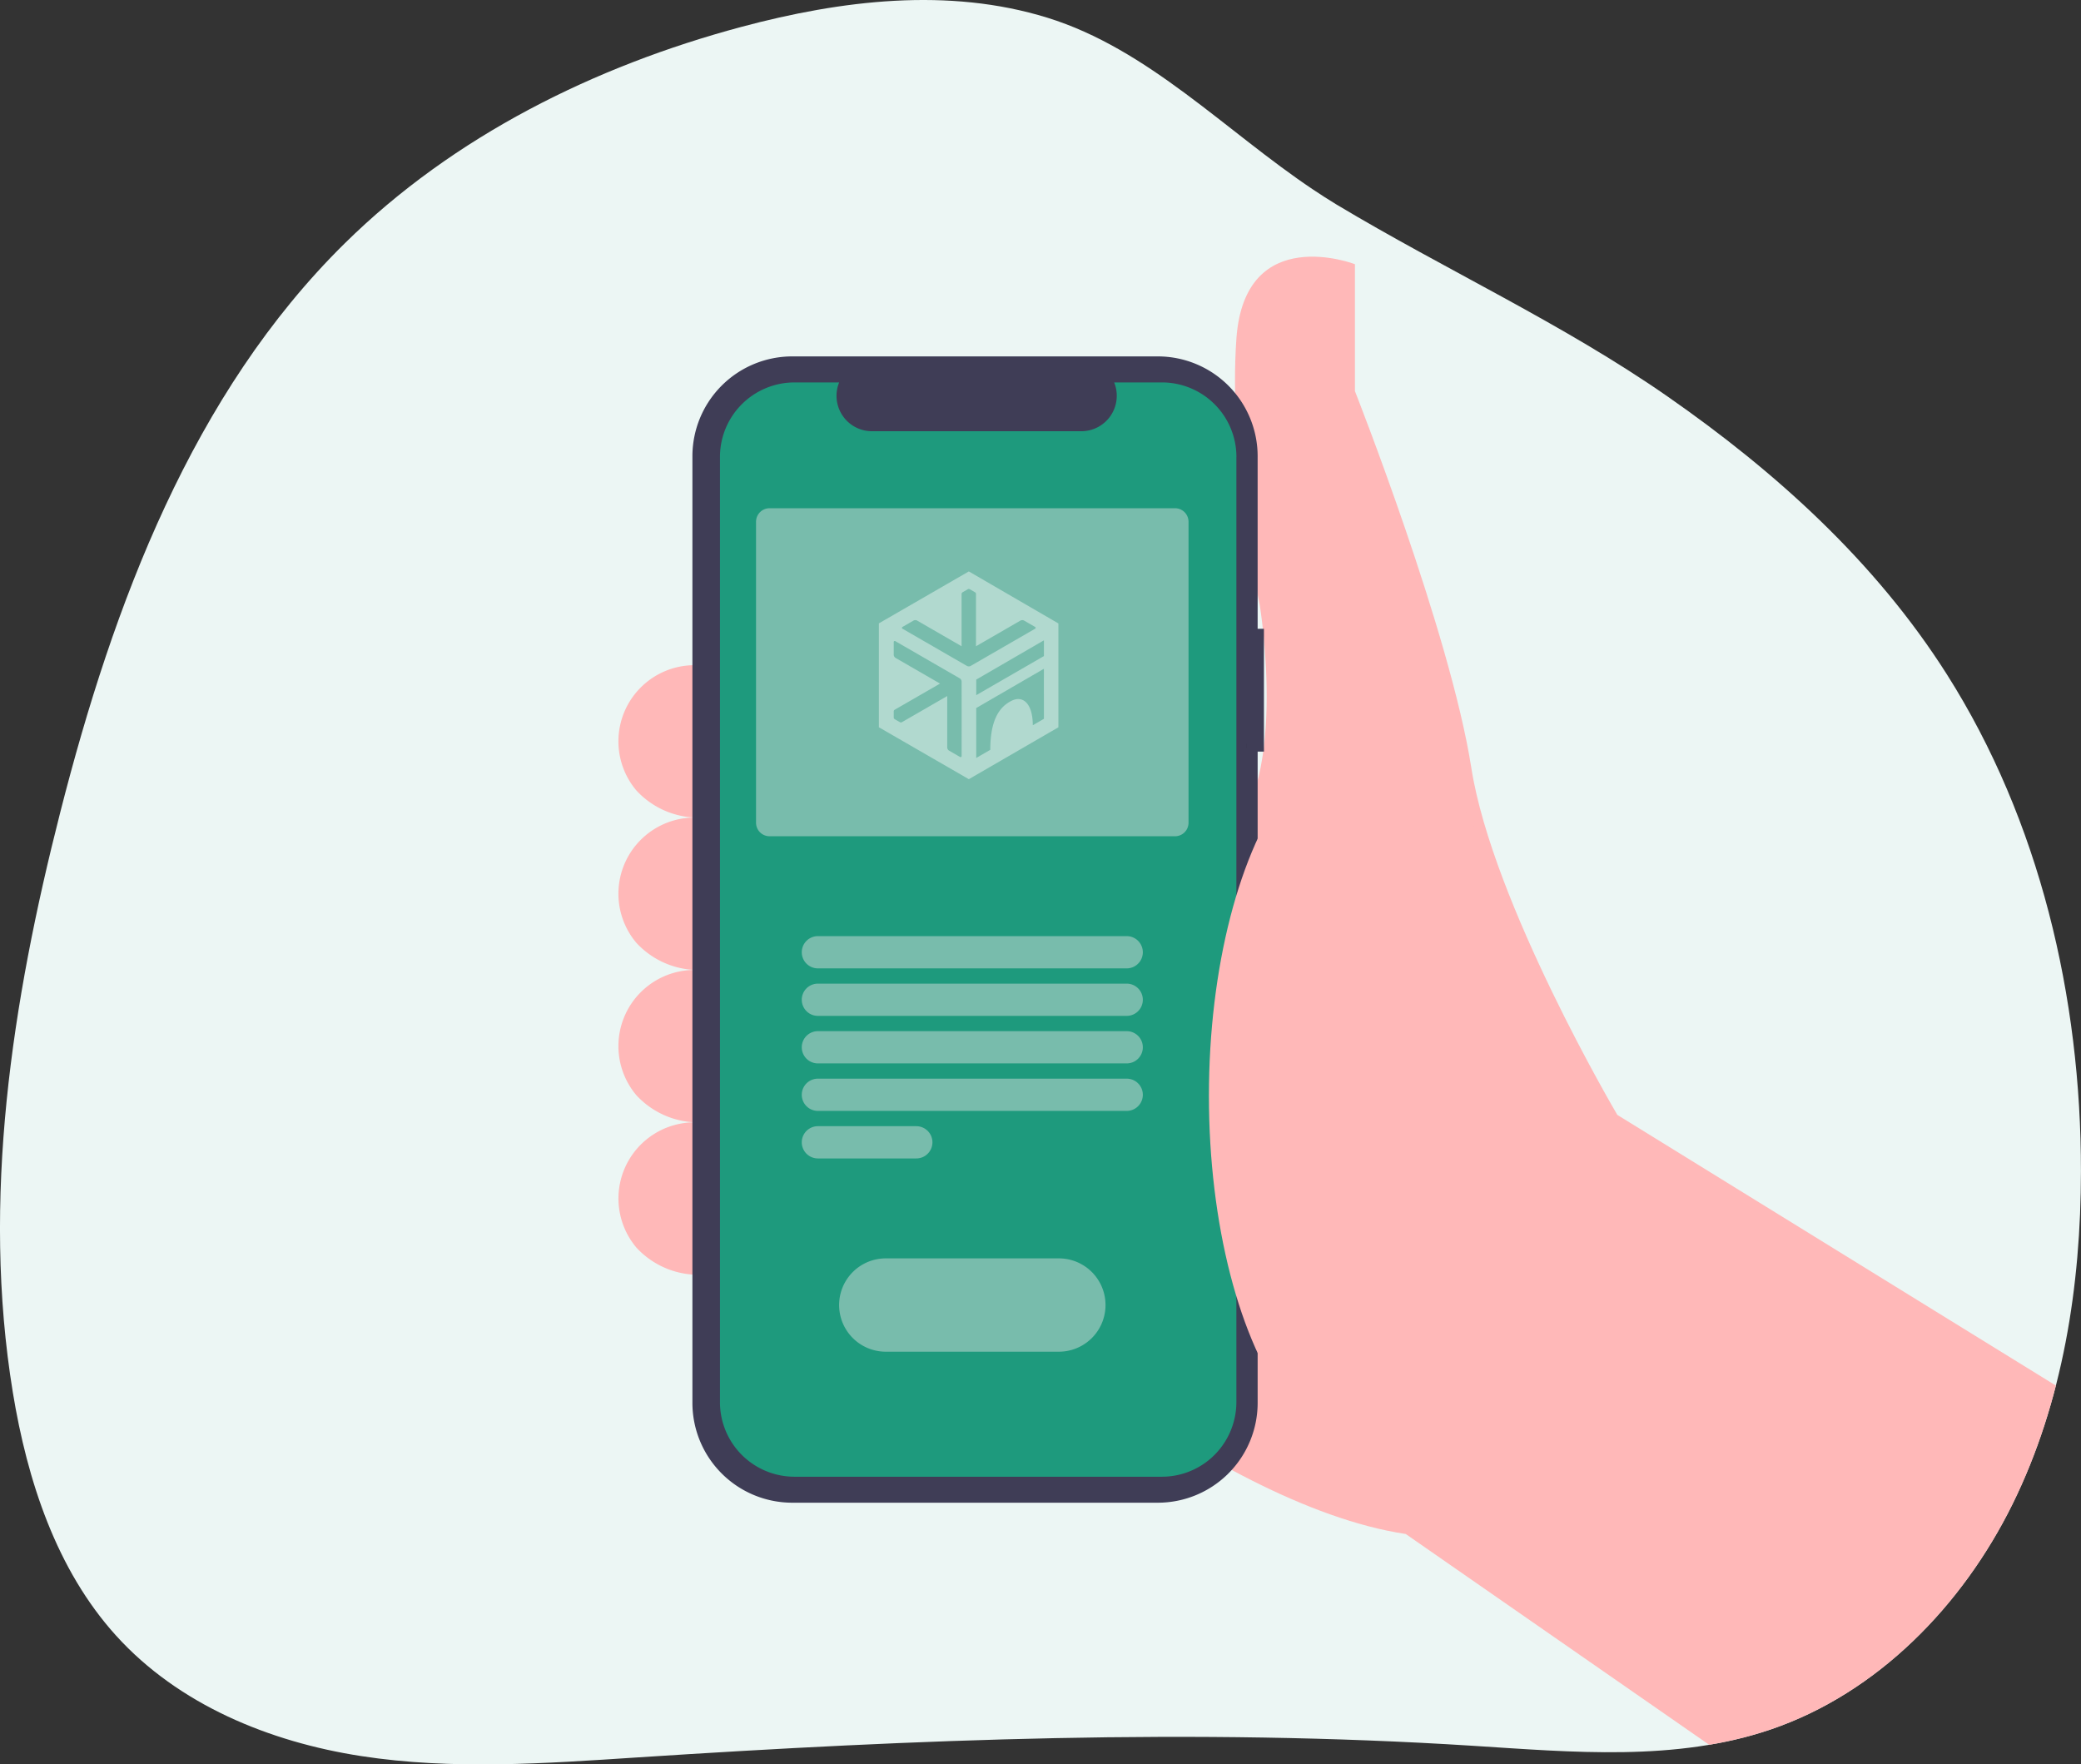 <svg xmlns="http://www.w3.org/2000/svg" xmlns:xlink="http://www.w3.org/1999/xlink" width="178.703" height="151.504" viewBox="0 0 178.703 151.504">
  <rect x="0" y="0" width="178.703" height="151.504" fill="#333333" stroke="none"/>
  <defs>
    <clipPath id="clip-path">
      <path id="Path_2034" data-name="Path 2034" d="M112.753,16.272C105.256,11.261,98.6,4.2,89.941,1.521,81.447-1.108,72.25.01,63.664,2.309,51.071,5.681,38.963,11.672,29.6,20.9,16.536,33.768,9.738,51.845,5.168,69.774,1.031,86.009-1.607,103,1.1,119.55c1.244,7.589,3.744,15.23,8.858,20.884,5.384,5.953,13.2,9.139,21.044,10.352s15.843.633,23.765.116c23.859-1.558,47.806-2.519,71.667-1,8.606.546,17.48,1.382,25.656-1.411,9.117-3.115,16.427-10.595,20.744-19.362s5.857-18.736,5.865-28.547c.012-14.962-3.548-30.12-11.516-42.68-6.141-9.68-14.71-17.407-23.988-23.861-9.029-6.281-19.037-10.851-28.438-16.488Q113.746,16.938,112.753,16.272Z" transform="translate(674.742 439.883)" fill="#ecf6f4"/>
    </clipPath>
  </defs>
  <g id="Group_2457" data-name="Group 2457" transform="translate(-674.742 -439.883)">
    <path id="Path_2033" data-name="Path 2033" d="M112.753,16.272C105.256,11.261,98.6,4.2,89.941,1.521,81.447-1.108,72.25.01,63.664,2.309,51.071,5.681,38.963,11.672,29.6,20.9,16.536,33.768,9.738,51.845,5.168,69.774,1.031,86.009-1.607,103,1.1,119.55c1.244,7.589,3.744,15.23,8.858,20.884,5.384,5.953,13.2,9.139,21.044,10.352s15.843.633,23.765.116c23.859-1.558,47.806-2.519,71.667-1,8.606.546,17.48,1.382,25.656-1.411,9.117-3.115,16.427-10.595,20.744-19.362s5.857-18.736,5.865-28.547c.012-14.962-3.548-30.12-11.516-42.68-6.141-9.68-14.71-17.407-23.988-23.861-9.029-6.281-19.037-10.851-28.438-16.488Q113.746,16.938,112.753,16.272Z" transform="translate(674.742 439.883)" fill="#ecf6f4"/>
    <g id="Mask_Group_3" data-name="Mask Group 3" clip-path="url(#clip-path)">
      <g id="Group_2173" data-name="Group 2173" transform="translate(-18797.189 -4801.891)">
        <g id="Group_2172" data-name="Group 2172" transform="translate(19525 5263.811)">
          <g id="Group_2169" data-name="Group 2169" transform="translate(0)">
            <g id="Group_2169-2" data-name="Group 2169" transform="translate(0 0)">
              <path id="Path_2012" data-name="Path 2012" d="M566.725,157.709l-44.691-27.583s-10.722-18.172-12.539-29.8S499.5,67.977,499.5,67.977v-10.9s-9.45-3.634-10.176,6.36,2,22.9,2,22.9,2.726,16.355-3.453,20.535l-22.533,36.889s21.625,19.808,38.525,22.352l36.889,25.623Z" transform="translate(-436.216 -56.43)" fill="#ffb8b8"/>
              <path id="Path_2013" data-name="Path 2013" d="M303.145,260.519h-.617a6.54,6.54,0,0,0-5.031,10.753,7.254,7.254,0,0,0,5.648,2.331Z" transform="translate(-295.922 -225.439)" fill="#ffb8b8"/>
              <path id="Path_2014" data-name="Path 2014" d="M303.145,336.638h-.617a6.54,6.54,0,0,0-5.031,10.753,7.254,7.254,0,0,0,5.648,2.331Z" transform="translate(-295.922 -288.474)" fill="#ffb8b8"/>
              <path id="Path_2015" data-name="Path 2015" d="M303.145,412.758h-.617a6.54,6.54,0,0,0-5.031,10.753,7.254,7.254,0,0,0,5.648,2.331Z" transform="translate(-295.922 -351.509)" fill="#ffb8b8"/>
              <path id="Path_2016" data-name="Path 2016" d="M303.145,488.877h-.617A6.54,6.54,0,0,0,297.5,499.63a7.253,7.253,0,0,0,5.648,2.331Z" transform="translate(-295.922 -414.544)" fill="#ffb8b8"/>
              <path id="Path_2017" data-name="Path 2017" d="M382.182,129.656h-.541V114.841a8.575,8.575,0,0,0-8.575-8.575H341.678a8.575,8.575,0,0,0-8.575,8.575V196.12a8.575,8.575,0,0,0,8.575,8.575h31.389a8.575,8.575,0,0,0,8.575-8.575V140.2h.541Z" transform="translate(-326.712 -97.7)" fill="#3f3d56"/>
              <path id="Path_2018" data-name="Path 2018" d="M391.213,125.648v81.159a6.429,6.429,0,0,1-2.351,4.961,5.956,5.956,0,0,1-.507.373,6.375,6.375,0,0,1-3.545,1.07H353.27a6.33,6.33,0,0,1-1.517-.182,6.4,6.4,0,0,1-4.887-6.222V125.648a6.4,6.4,0,0,1,6.4-6.4H357.1a3.042,3.042,0,0,0,2.817,4.19h17.981a3.045,3.045,0,0,0,2.819-4.191h4.1a6.4,6.4,0,0,1,6.4,6.4Z" transform="translate(-338.109 -108.447)" fill="#1e9a7d"/>
              <ellipse id="Ellipse_155" data-name="Ellipse 155" cx="13.72" cy="30.711" rx="13.72" ry="30.711" transform="translate(50.745 41.35)" fill="#ffb8b8"/>
            </g>
          </g>
          <g id="Group_2170" data-name="Group 2170" transform="translate(11.855 21.603)" opacity="0.448">
            <path id="Path_2025" data-name="Path 2025" d="M591.845,655.306H576.982a4.007,4.007,0,0,1,0-8.014h14.863a4.007,4.007,0,0,1,0,8.014Z" transform="translate(-565.841 -582.88)" fill="#e6e6e6"/>
            <path id="Path_2026" data-name="Path 2026" d="M578.879,460.172h-26.52a1.384,1.384,0,1,1,0-2.769h26.52a1.384,1.384,0,1,1,0,2.769Z" transform="translate(-547.048 -420.661)" fill="#e6e6e6" style="isolation: isolate"/>
            <path id="Path_2027" data-name="Path 2027" d="M578.879,488.172h-26.52a1.384,1.384,0,1,1,0-2.769h26.52a1.384,1.384,0,1,1,0,2.769Z" transform="translate(-547.048 -444.582)" fill="#e6e6e6" style="isolation: isolate"/>
            <path id="Path_2028" data-name="Path 2028" d="M578.879,516.172h-26.52a1.384,1.384,0,1,1,0-2.769h26.52a1.384,1.384,0,1,1,0,2.769Z" transform="translate(-547.048 -468.501)" fill="#e6e6e6" style="isolation: isolate"/>
            <path id="Path_2029" data-name="Path 2029" d="M578.879,544.172h-26.52a1.384,1.384,0,1,1,0-2.769h26.52a1.384,1.384,0,1,1,0,2.769Z" transform="translate(-547.048 -492.422)" fill="#e6e6e6" style="isolation: isolate"/>
            <path id="Path_2030" data-name="Path 2030" d="M560.811,572.172h-8.452a1.384,1.384,0,1,1,0-2.769h8.452a1.384,1.384,0,0,1,0,2.769Z" transform="translate(-547.048 -516.341)" fill="#e6e6e6" style="isolation: isolate"/>
            <path id="Path_2031" data-name="Path 2031" d="M560,233.421H525.182a1.162,1.162,0,0,1-1.161-1.161V206.415a1.162,1.162,0,0,1,1.161-1.161H560a1.162,1.162,0,0,1,1.161,1.161V232.26A1.162,1.162,0,0,1,560,233.421Z" transform="translate(-524.021 -205.254)" fill="#e6e6e6" style="isolation: isolate"/>
            <path id="Path_2032" data-name="Path 2032" d="M813.254,344.386q0-.3,0-.6a4.528,4.528,0,0,0,0,.468C813.252,344.3,813.254,344.341,813.254,344.386Z" transform="translate(-771.103 -323.598)"/>
          </g>
          <g id="Group_2171" data-name="Group 2171" transform="translate(22.406 27.026)" opacity="0.583">
            <path id="Path_218" data-name="Path 218" d="M273.8,242l-7.725,4.46v8.92l7.725,4.46,7.69-4.454v-8.92Zm-.618,15.836c0,.1-.068.136-.152.088l-.933-.538a.336.336,0,0,1-.152-.263V252.7l-3.9,2.251a.168.168,0,0,1-.152,0l-.467-.269a.168.168,0,0,1-.076-.131v-.538a.168.168,0,0,1,.076-.131l3.9-2.251-3.824-2.208a.336.336,0,0,1-.152-.263v-1.077c0-.1.068-.136.152-.088l5.527,3.191a.337.337,0,0,1,.152.263Zm.466-7.714-5.527-3.191a.092.092,0,0,1,0-.175l.933-.539a.336.336,0,0,1,.3,0l3.825,2.208v-4.5a.168.168,0,0,1,.076-.131l.466-.269a.169.169,0,0,1,.152,0l.466.269a.168.168,0,0,1,.076.131v4.5l3.825-2.208a.336.336,0,0,1,.3,0l.933.539a.092.092,0,0,1,0,.175l-5.527,3.191A.337.337,0,0,1,273.651,250.119Zm6.6,4.536-.956.552c0-1.826-.817-2.6-1.825-2.1s-1.825,1.583-1.825,4.209l-1.207.7v-4.288l5.812-3.372Zm0-5.389-5.812,3.356v-1.337l5.812-3.372Z" transform="translate(-266.078 -241.997)" fill="#d9eee9"/>
          </g>
        </g>
      </g>
    </g>
  </g>
</svg>
